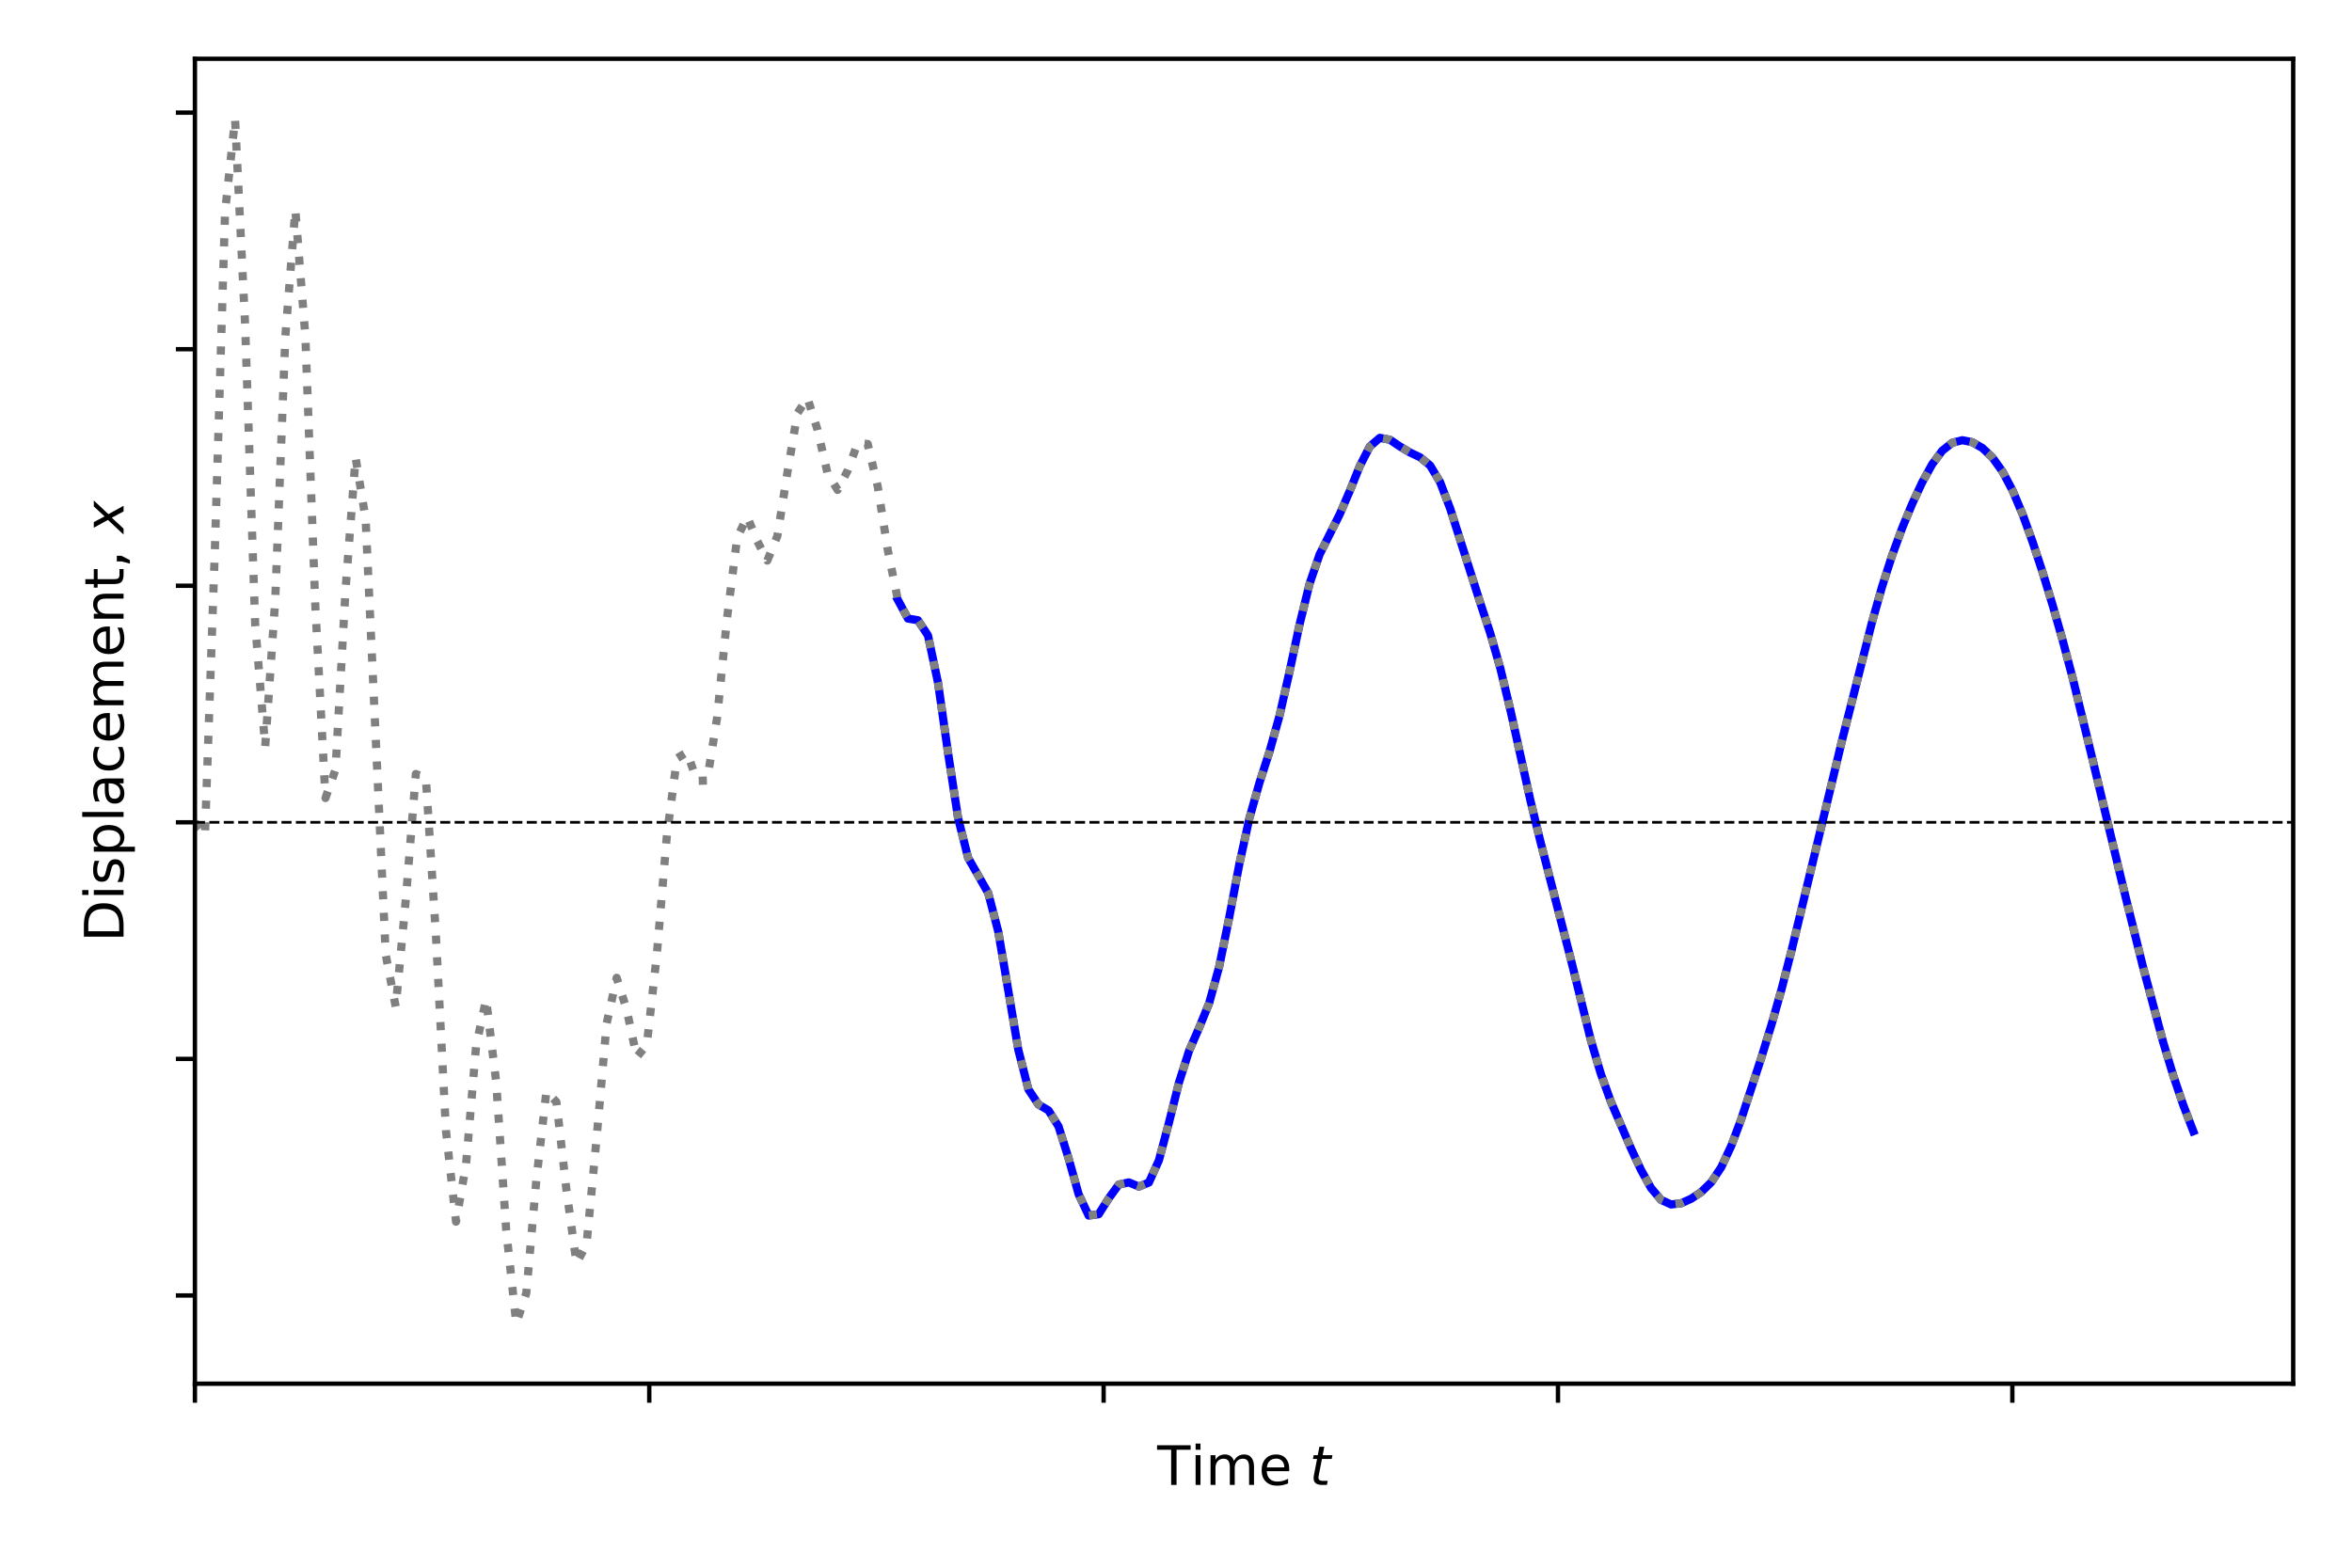 <?xml version="1.0" encoding="utf-8" standalone="no"?>
<!DOCTYPE svg PUBLIC "-//W3C//DTD SVG 1.1//EN"
  "http://www.w3.org/Graphics/SVG/1.1/DTD/svg11.dtd">
<!-- Created with matplotlib (https://matplotlib.org/) -->
<svg height="288pt" version="1.1" viewBox="0 0 432 288" width="432pt" xmlns="http://www.w3.org/2000/svg" xmlns:xlink="http://www.w3.org/1999/xlink">
 <defs>
  <style type="text/css">*{stroke-linecap:butt;stroke-linejoin:round;}</style>
 </defs>
 <g id="figure_1">
  <g id="patch_1">
   <path d="M 0 288 
L 432 288 
L 432 0 
L 0 0 
z
" style="fill:none;"/>
  </g>
  <g id="axes_1">
   <g id="patch_2">
    <path d="M 35.8 254.2 
L 421.2 254.2 
L 421.2 10.8 
L 35.8 10.8 
z
" style="fill:none;"/>
   </g>
   <g id="matplotlib.axis_1">
    <g id="xtick_1">
     <g id="line2d_1">
      <defs>
       <path d="M 0 0 
L 0 3.5 
" id="m0857f02099" style="stroke:#000000;stroke-width:0.8;"/>
      </defs>
      <g>
       <use style="stroke:#000000;stroke-width:0.8;" x="35.8" xlink:href="#m0857f02099" y="254.2"/>
      </g>
     </g>
    </g>
    <g id="xtick_2">
     <g id="line2d_2">
      <g>
       <use style="stroke:#000000;stroke-width:0.8;" x="119.253" xlink:href="#m0857f02099" y="254.2"/>
      </g>
     </g>
    </g>
    <g id="xtick_3">
     <g id="line2d_3">
      <g>
       <use style="stroke:#000000;stroke-width:0.8;" x="202.707" xlink:href="#m0857f02099" y="254.2"/>
      </g>
     </g>
    </g>
    <g id="xtick_4">
     <g id="line2d_4">
      <g>
       <use style="stroke:#000000;stroke-width:0.8;" x="286.16" xlink:href="#m0857f02099" y="254.2"/>
      </g>
     </g>
    </g>
    <g id="xtick_5">
     <g id="line2d_5">
      <g>
       <use style="stroke:#000000;stroke-width:0.8;" x="369.614" xlink:href="#m0857f02099" y="254.2"/>
      </g>
     </g>
    </g>
    <g id="text_1">
     <!-- Time $t$ -->
     <g transform="translate(212.55 272.798)scale(0.1 -0.1)">
      <defs>
       <path d="M -0.297 72.906 
L 61.375 72.906 
L 61.375 64.594 
L 35.5 64.594 
L 35.5 0 
L 25.594 0 
L 25.594 64.594 
L -0.297 64.594 
z
" id="DejaVuSans-84"/>
       <path d="M 9.422 54.688 
L 18.406 54.688 
L 18.406 0 
L 9.422 0 
z
M 9.422 75.984 
L 18.406 75.984 
L 18.406 64.594 
L 9.422 64.594 
z
" id="DejaVuSans-105"/>
       <path d="M 52 44.188 
Q 55.375 50.25 60.062 53.125 
Q 64.75 56 71.094 56 
Q 79.641 56 84.281 50.016 
Q 88.922 44.047 88.922 33.016 
L 88.922 0 
L 79.891 0 
L 79.891 32.719 
Q 79.891 40.578 77.094 44.375 
Q 74.312 48.188 68.609 48.188 
Q 61.625 48.188 57.562 43.547 
Q 53.516 38.922 53.516 30.906 
L 53.516 0 
L 44.484 0 
L 44.484 32.719 
Q 44.484 40.625 41.703 44.406 
Q 38.922 48.188 33.109 48.188 
Q 26.219 48.188 22.156 43.531 
Q 18.109 38.875 18.109 30.906 
L 18.109 0 
L 9.078 0 
L 9.078 54.688 
L 18.109 54.688 
L 18.109 46.188 
Q 21.188 51.219 25.484 53.609 
Q 29.781 56 35.688 56 
Q 41.656 56 45.828 52.969 
Q 50 49.953 52 44.188 
z
" id="DejaVuSans-109"/>
       <path d="M 56.203 29.594 
L 56.203 25.203 
L 14.891 25.203 
Q 15.484 15.922 20.484 11.062 
Q 25.484 6.203 34.422 6.203 
Q 39.594 6.203 44.453 7.469 
Q 49.312 8.734 54.109 11.281 
L 54.109 2.781 
Q 49.266 0.734 44.188 -0.344 
Q 39.109 -1.422 33.891 -1.422 
Q 20.797 -1.422 13.156 6.188 
Q 5.516 13.812 5.516 26.812 
Q 5.516 40.234 12.766 48.109 
Q 20.016 56 32.328 56 
Q 43.359 56 49.781 48.891 
Q 56.203 41.797 56.203 29.594 
z
M 47.219 32.234 
Q 47.125 39.594 43.094 43.984 
Q 39.062 48.391 32.422 48.391 
Q 24.906 48.391 20.391 44.141 
Q 15.875 39.891 15.188 32.172 
z
" id="DejaVuSans-101"/>
       <path id="DejaVuSans-32"/>
       <path d="M 42.281 54.688 
L 40.922 47.703 
L 23 47.703 
L 17.188 18.016 
Q 16.891 16.359 16.75 15.234 
Q 16.609 14.109 16.609 13.484 
Q 16.609 10.359 18.484 8.938 
Q 20.359 7.516 24.516 7.516 
L 33.594 7.516 
L 32.078 0 
L 23.484 0 
Q 15.484 0 11.547 3.125 
Q 7.625 6.25 7.625 12.594 
Q 7.625 13.719 7.766 15.062 
Q 7.906 16.406 8.203 18.016 
L 14.016 47.703 
L 6.391 47.703 
L 7.812 54.688 
L 15.281 54.688 
L 18.312 70.219 
L 27.297 70.219 
L 24.312 54.688 
z
" id="DejaVuSans-Oblique-116"/>
      </defs>
      <use transform="translate(0 0.016)" xlink:href="#DejaVuSans-84"/>
      <use transform="translate(61.084 0.016)" xlink:href="#DejaVuSans-105"/>
      <use transform="translate(88.867 0.016)" xlink:href="#DejaVuSans-109"/>
      <use transform="translate(186.279 0.016)" xlink:href="#DejaVuSans-101"/>
      <use transform="translate(247.803 0.016)" xlink:href="#DejaVuSans-32"/>
      <use transform="translate(279.59 0.016)" xlink:href="#DejaVuSans-Oblique-116"/>
     </g>
    </g>
   </g>
   <g id="matplotlib.axis_2">
    <g id="ytick_1">
     <g id="line2d_6">
      <defs>
       <path d="M 0 0 
L -3.5 0 
" id="m9c779f10e9" style="stroke:#000000;stroke-width:0.8;"/>
      </defs>
      <g>
       <use style="stroke:#000000;stroke-width:0.8;" x="35.8" xlink:href="#m9c779f10e9" y="237.99"/>
      </g>
     </g>
    </g>
    <g id="ytick_2">
     <g id="line2d_7">
      <g>
       <use style="stroke:#000000;stroke-width:0.8;" x="35.8" xlink:href="#m9c779f10e9" y="194.53"/>
      </g>
     </g>
    </g>
    <g id="ytick_3">
     <g id="line2d_8">
      <g>
       <use style="stroke:#000000;stroke-width:0.8;" x="35.8" xlink:href="#m9c779f10e9" y="151.069"/>
      </g>
     </g>
    </g>
    <g id="ytick_4">
     <g id="line2d_9">
      <g>
       <use style="stroke:#000000;stroke-width:0.8;" x="35.8" xlink:href="#m9c779f10e9" y="107.609"/>
      </g>
     </g>
    </g>
    <g id="ytick_5">
     <g id="line2d_10">
      <g>
       <use style="stroke:#000000;stroke-width:0.8;" x="35.8" xlink:href="#m9c779f10e9" y="64.149"/>
      </g>
     </g>
    </g>
    <g id="ytick_6">
     <g id="line2d_11">
      <g>
       <use style="stroke:#000000;stroke-width:0.8;" x="35.8" xlink:href="#m9c779f10e9" y="20.689"/>
      </g>
     </g>
    </g>
    <g id="text_2">
     <!-- Displacement, $x$ -->
     <g transform="translate(22.7 173.05)rotate(-90)scale(0.1 -0.1)">
      <defs>
       <path d="M 19.672 64.797 
L 19.672 8.109 
L 31.594 8.109 
Q 46.688 8.109 53.688 14.938 
Q 60.688 21.781 60.688 36.531 
Q 60.688 51.172 53.688 57.984 
Q 46.688 64.797 31.594 64.797 
z
M 9.812 72.906 
L 30.078 72.906 
Q 51.266 72.906 61.172 64.094 
Q 71.094 55.281 71.094 36.531 
Q 71.094 17.672 61.125 8.828 
Q 51.172 0 30.078 0 
L 9.812 0 
z
" id="DejaVuSans-68"/>
       <path d="M 44.281 53.078 
L 44.281 44.578 
Q 40.484 46.531 36.375 47.5 
Q 32.281 48.484 27.875 48.484 
Q 21.188 48.484 17.844 46.438 
Q 14.5 44.391 14.5 40.281 
Q 14.5 37.156 16.891 35.375 
Q 19.281 33.594 26.516 31.984 
L 29.594 31.297 
Q 39.156 29.25 43.188 25.516 
Q 47.219 21.781 47.219 15.094 
Q 47.219 7.469 41.188 3.016 
Q 35.156 -1.422 24.609 -1.422 
Q 20.219 -1.422 15.453 -0.562 
Q 10.688 0.297 5.422 2 
L 5.422 11.281 
Q 10.406 8.688 15.234 7.391 
Q 20.062 6.109 24.812 6.109 
Q 31.156 6.109 34.562 8.281 
Q 37.984 10.453 37.984 14.406 
Q 37.984 18.062 35.516 20.016 
Q 33.062 21.969 24.703 23.781 
L 21.578 24.516 
Q 13.234 26.266 9.516 29.906 
Q 5.812 33.547 5.812 39.891 
Q 5.812 47.609 11.281 51.797 
Q 16.75 56 26.812 56 
Q 31.781 56 36.172 55.266 
Q 40.578 54.547 44.281 53.078 
z
" id="DejaVuSans-115"/>
       <path d="M 18.109 8.203 
L 18.109 -20.797 
L 9.078 -20.797 
L 9.078 54.688 
L 18.109 54.688 
L 18.109 46.391 
Q 20.953 51.266 25.266 53.625 
Q 29.594 56 35.594 56 
Q 45.562 56 51.781 48.094 
Q 58.016 40.188 58.016 27.297 
Q 58.016 14.406 51.781 6.484 
Q 45.562 -1.422 35.594 -1.422 
Q 29.594 -1.422 25.266 0.953 
Q 20.953 3.328 18.109 8.203 
z
M 48.688 27.297 
Q 48.688 37.203 44.609 42.844 
Q 40.531 48.484 33.406 48.484 
Q 26.266 48.484 22.188 42.844 
Q 18.109 37.203 18.109 27.297 
Q 18.109 17.391 22.188 11.75 
Q 26.266 6.109 33.406 6.109 
Q 40.531 6.109 44.609 11.75 
Q 48.688 17.391 48.688 27.297 
z
" id="DejaVuSans-112"/>
       <path d="M 9.422 75.984 
L 18.406 75.984 
L 18.406 0 
L 9.422 0 
z
" id="DejaVuSans-108"/>
       <path d="M 34.281 27.484 
Q 23.391 27.484 19.188 25 
Q 14.984 22.516 14.984 16.5 
Q 14.984 11.719 18.141 8.906 
Q 21.297 6.109 26.703 6.109 
Q 34.188 6.109 38.703 11.406 
Q 43.219 16.703 43.219 25.484 
L 43.219 27.484 
z
M 52.203 31.203 
L 52.203 0 
L 43.219 0 
L 43.219 8.297 
Q 40.141 3.328 35.547 0.953 
Q 30.953 -1.422 24.312 -1.422 
Q 15.922 -1.422 10.953 3.297 
Q 6 8.016 6 15.922 
Q 6 25.141 12.172 29.828 
Q 18.359 34.516 30.609 34.516 
L 43.219 34.516 
L 43.219 35.406 
Q 43.219 41.609 39.141 45 
Q 35.062 48.391 27.688 48.391 
Q 23 48.391 18.547 47.266 
Q 14.109 46.141 10.016 43.891 
L 10.016 52.203 
Q 14.938 54.109 19.578 55.047 
Q 24.219 56 28.609 56 
Q 40.484 56 46.344 49.844 
Q 52.203 43.703 52.203 31.203 
z
" id="DejaVuSans-97"/>
       <path d="M 48.781 52.594 
L 48.781 44.188 
Q 44.969 46.297 41.141 47.344 
Q 37.312 48.391 33.406 48.391 
Q 24.656 48.391 19.812 42.844 
Q 14.984 37.312 14.984 27.297 
Q 14.984 17.281 19.812 11.734 
Q 24.656 6.203 33.406 6.203 
Q 37.312 6.203 41.141 7.25 
Q 44.969 8.297 48.781 10.406 
L 48.781 2.094 
Q 45.016 0.344 40.984 -0.531 
Q 36.969 -1.422 32.422 -1.422 
Q 20.062 -1.422 12.781 6.344 
Q 5.516 14.109 5.516 27.297 
Q 5.516 40.672 12.859 48.328 
Q 20.219 56 33.016 56 
Q 37.156 56 41.109 55.141 
Q 45.062 54.297 48.781 52.594 
z
" id="DejaVuSans-99"/>
       <path d="M 54.891 33.016 
L 54.891 0 
L 45.906 0 
L 45.906 32.719 
Q 45.906 40.484 42.875 44.328 
Q 39.844 48.188 33.797 48.188 
Q 26.516 48.188 22.312 43.547 
Q 18.109 38.922 18.109 30.906 
L 18.109 0 
L 9.078 0 
L 9.078 54.688 
L 18.109 54.688 
L 18.109 46.188 
Q 21.344 51.125 25.703 53.562 
Q 30.078 56 35.797 56 
Q 45.219 56 50.047 50.172 
Q 54.891 44.344 54.891 33.016 
z
" id="DejaVuSans-110"/>
       <path d="M 18.312 70.219 
L 18.312 54.688 
L 36.812 54.688 
L 36.812 47.703 
L 18.312 47.703 
L 18.312 18.016 
Q 18.312 11.328 20.141 9.422 
Q 21.969 7.516 27.594 7.516 
L 36.812 7.516 
L 36.812 0 
L 27.594 0 
Q 17.188 0 13.234 3.875 
Q 9.281 7.766 9.281 18.016 
L 9.281 47.703 
L 2.688 47.703 
L 2.688 54.688 
L 9.281 54.688 
L 9.281 70.219 
z
" id="DejaVuSans-116"/>
       <path d="M 11.719 12.406 
L 22.016 12.406 
L 22.016 4 
L 14.016 -11.625 
L 7.719 -11.625 
L 11.719 4 
z
" id="DejaVuSans-44"/>
       <path d="M 60.016 54.688 
L 34.906 27.875 
L 50.297 0 
L 39.984 0 
L 28.422 21.688 
L 8.297 0 
L -2.594 0 
L 24.312 28.812 
L 10.016 54.688 
L 20.312 54.688 
L 30.812 34.906 
L 49.125 54.688 
z
" id="DejaVuSans-Oblique-120"/>
      </defs>
      <use transform="translate(0 0.016)" xlink:href="#DejaVuSans-68"/>
      <use transform="translate(77.002 0.016)" xlink:href="#DejaVuSans-105"/>
      <use transform="translate(104.785 0.016)" xlink:href="#DejaVuSans-115"/>
      <use transform="translate(156.885 0.016)" xlink:href="#DejaVuSans-112"/>
      <use transform="translate(220.361 0.016)" xlink:href="#DejaVuSans-108"/>
      <use transform="translate(248.145 0.016)" xlink:href="#DejaVuSans-97"/>
      <use transform="translate(309.424 0.016)" xlink:href="#DejaVuSans-99"/>
      <use transform="translate(364.404 0.016)" xlink:href="#DejaVuSans-101"/>
      <use transform="translate(425.928 0.016)" xlink:href="#DejaVuSans-109"/>
      <use transform="translate(523.34 0.016)" xlink:href="#DejaVuSans-101"/>
      <use transform="translate(584.863 0.016)" xlink:href="#DejaVuSans-110"/>
      <use transform="translate(648.242 0.016)" xlink:href="#DejaVuSans-116"/>
      <use transform="translate(687.451 0.016)" xlink:href="#DejaVuSans-44"/>
      <use transform="translate(719.238 0.016)" xlink:href="#DejaVuSans-32"/>
      <use transform="translate(751.025 0.016)" xlink:href="#DejaVuSans-Oblique-120"/>
     </g>
    </g>
   </g>
   <g id="line2d_12">
    <path clip-path="url(#p299836cea5)" d="M 164.912 110.207 
L 166.757 113.633 
L 168.601 113.945 
L 170.446 116.738 
L 172.29 125.431 
L 174.135 138.316 
L 175.979 150.317 
L 177.823 157.6 
L 181.512 164.067 
L 183.357 171.14 
L 187.046 192.901 
L 188.89 200.126 
L 190.735 202.905 
L 192.579 203.994 
L 194.424 206.926 
L 196.268 212.788 
L 198.113 219.376 
L 199.957 223.31 
L 201.801 223.059 
L 203.646 220.151 
L 205.49 217.618 
L 207.335 217.219 
L 209.179 217.981 
L 211.024 217.244 
L 212.868 213.138 
L 214.713 206.212 
L 216.557 198.839 
L 218.402 193.049 
L 220.246 188.819 
L 222.09 184.288 
L 223.935 177.578 
L 225.779 168.528 
L 227.624 158.797 
L 229.468 150.367 
L 231.313 143.854 
L 233.157 138.135 
L 235.002 131.532 
L 236.846 123.409 
L 238.691 114.744 
L 240.535 107.241 
L 242.38 101.853 
L 246.068 94.481 
L 247.913 90.208 
L 249.757 85.62 
L 251.602 82.015 
L 253.446 80.433 
L 255.291 80.787 
L 257.135 82.025 
L 258.98 83.128 
L 260.824 84.006 
L 262.669 85.503 
L 264.513 88.58 
L 266.358 93.425 
L 271.891 110.768 
L 273.735 116.373 
L 275.58 122.821 
L 277.424 130.46 
L 281.113 147.122 
L 282.958 154.696 
L 288.491 176.098 
L 292.18 191.021 
L 294.024 197.25 
L 295.869 202.366 
L 299.558 210.945 
L 301.402 214.909 
L 303.247 218.247 
L 305.091 220.432 
L 306.936 221.275 
L 308.78 221.052 
L 310.625 220.218 
L 312.469 218.993 
L 314.314 217.188 
L 316.158 214.416 
L 318.002 210.469 
L 319.847 205.524 
L 323.536 194.232 
L 325.38 188.221 
L 327.225 181.731 
L 329.069 174.573 
L 338.292 136.191 
L 343.825 114.348 
L 345.669 107.832 
L 347.514 102.084 
L 349.358 97.056 
L 351.203 92.593 
L 353.047 88.627 
L 354.892 85.284 
L 356.736 82.8 
L 358.581 81.338 
L 360.425 80.872 
L 362.269 81.241 
L 364.114 82.301 
L 365.958 84.052 
L 367.803 86.615 
L 369.647 90.095 
L 371.492 94.465 
L 373.336 99.555 
L 375.181 105.168 
L 377.025 111.203 
L 378.87 117.677 
L 380.714 124.638 
L 384.403 139.753 
L 389.936 162.846 
L 393.625 177.681 
L 397.314 191.455 
L 399.159 197.549 
L 401.003 202.998 
L 402.848 207.815 
L 402.848 207.815 
" style="fill:none;stroke:#0000ff;stroke-linecap:square;stroke-width:1.5;"/>
   </g>
   <g id="line2d_13">
    <path clip-path="url(#p299836cea5)" d="M 35.8 151.069 
L 37.644 153.48 
L 39.489 100.278 
L 41.333 38.975 
L 43.178 21.864 
L 45.022 59.635 
L 46.867 114.638 
L 48.711 137.191 
L 50.556 110.152 
L 52.4 61.94 
L 54.245 38.536 
L 56.089 61.796 
L 57.934 111.687 
L 59.778 146.603 
L 61.622 141.374 
L 63.467 108.352 
L 65.311 84.047 
L 67.156 95.319 
L 70.845 175.369 
L 72.689 184.985 
L 74.534 165.254 
L 76.378 142.185 
L 78.223 142.963 
L 80.067 171.83 
L 81.912 207.732 
L 83.756 224.433 
L 85.6 213.905 
L 87.445 192.172 
L 89.289 183.578 
L 91.134 198.736 
L 92.978 226.003 
L 94.823 243.136 
L 96.667 237.55 
L 98.512 216.77 
L 100.356 200.495 
L 102.201 202.443 
L 104.045 218.643 
L 105.889 232.087 
L 107.734 228.581 
L 109.578 209.111 
L 111.423 188.038 
L 113.267 179.626 
L 115.112 185.526 
L 116.956 194.188 
L 118.801 191.96 
L 120.645 175.33 
L 122.49 153.445 
L 124.334 139.316 
L 126.179 138.177 
L 128.023 143.453 
L 129.867 143.396 
L 131.712 131.857 
L 133.556 113.427 
L 135.401 98.777 
L 137.245 94.935 
L 139.09 99.392 
L 140.934 102.985 
L 142.779 98.468 
L 144.623 86.821 
L 146.468 75.903 
L 148.312 73.12 
L 150.157 78.945 
L 152.001 86.97 
L 153.845 90.001 
L 155.69 86.453 
L 157.534 81.378 
L 159.379 81.567 
L 161.223 89.423 
L 163.068 101.089 
L 164.912 110.207 
L 166.757 113.633 
L 168.601 113.945 
L 170.446 116.738 
L 172.29 125.431 
L 174.135 138.316 
L 175.979 150.317 
L 177.823 157.6 
L 181.512 164.067 
L 183.357 171.14 
L 187.046 192.901 
L 188.89 200.126 
L 190.735 202.905 
L 192.579 203.994 
L 194.424 206.926 
L 196.268 212.788 
L 198.113 219.376 
L 199.957 223.31 
L 201.801 223.059 
L 203.646 220.151 
L 205.49 217.618 
L 207.335 217.219 
L 209.179 217.981 
L 211.024 217.244 
L 212.868 213.138 
L 214.713 206.212 
L 216.557 198.839 
L 218.402 193.049 
L 220.246 188.819 
L 222.09 184.288 
L 223.935 177.578 
L 225.779 168.528 
L 227.624 158.797 
L 229.468 150.367 
L 231.313 143.854 
L 233.157 138.135 
L 235.002 131.532 
L 236.846 123.409 
L 238.691 114.744 
L 240.535 107.241 
L 242.38 101.853 
L 246.068 94.481 
L 247.913 90.208 
L 249.757 85.62 
L 251.602 82.015 
L 253.446 80.433 
L 255.291 80.787 
L 257.135 82.025 
L 258.98 83.128 
L 260.824 84.006 
L 262.669 85.503 
L 264.513 88.58 
L 266.358 93.425 
L 271.891 110.768 
L 273.735 116.373 
L 275.58 122.821 
L 277.424 130.46 
L 281.113 147.122 
L 282.958 154.696 
L 288.491 176.098 
L 292.18 191.021 
L 294.024 197.25 
L 295.869 202.366 
L 299.558 210.945 
L 301.402 214.909 
L 303.247 218.247 
L 305.091 220.432 
L 306.936 221.275 
L 308.78 221.052 
L 310.625 220.218 
L 312.469 218.993 
L 314.314 217.188 
L 316.158 214.416 
L 318.002 210.469 
L 319.847 205.524 
L 323.536 194.232 
L 325.38 188.221 
L 327.225 181.731 
L 329.069 174.573 
L 338.292 136.191 
L 343.825 114.348 
L 345.669 107.832 
L 347.514 102.084 
L 349.358 97.056 
L 351.203 92.593 
L 353.047 88.627 
L 354.892 85.284 
L 356.736 82.8 
L 358.581 81.338 
L 360.425 80.872 
L 362.269 81.241 
L 364.114 82.301 
L 365.958 84.052 
L 367.803 86.615 
L 369.647 90.095 
L 371.492 94.465 
L 373.336 99.555 
L 375.181 105.168 
L 377.025 111.203 
L 378.87 117.677 
L 380.714 124.638 
L 384.403 139.753 
L 389.936 162.846 
L 393.625 177.681 
L 397.314 191.455 
L 399.159 197.549 
L 401.003 202.998 
L 402.848 207.815 
L 402.848 207.815 
" style="fill:none;stroke:#808080;stroke-dasharray:1.5,2.475;stroke-dashoffset:0;stroke-width:1.5;"/>
   </g>
   <g id="line2d_14">
    <path clip-path="url(#p299836cea5)" d="M 35.8 254.2 
L 35.8 10.8 
" style="fill:none;stroke:#000000;stroke-dasharray:1.85,0.8;stroke-dashoffset:0;stroke-width:0.5;"/>
   </g>
   <g id="line2d_15">
    <path clip-path="url(#p299836cea5)" d="M 35.8 151.069 
L 421.2 151.069 
" style="fill:none;stroke:#000000;stroke-dasharray:1.85,0.8;stroke-dashoffset:0;stroke-width:0.5;"/>
   </g>
   <g id="patch_3">
    <path d="M 35.8 254.2 
L 35.8 10.8 
" style="fill:none;stroke:#000000;stroke-linecap:square;stroke-linejoin:miter;stroke-width:0.8;"/>
   </g>
   <g id="patch_4">
    <path d="M 421.2 254.2 
L 421.2 10.8 
" style="fill:none;stroke:#000000;stroke-linecap:square;stroke-linejoin:miter;stroke-width:0.8;"/>
   </g>
   <g id="patch_5">
    <path d="M 35.8 254.2 
L 421.2 254.2 
" style="fill:none;stroke:#000000;stroke-linecap:square;stroke-linejoin:miter;stroke-width:0.8;"/>
   </g>
   <g id="patch_6">
    <path d="M 35.8 10.8 
L 421.2 10.8 
" style="fill:none;stroke:#000000;stroke-linecap:square;stroke-linejoin:miter;stroke-width:0.8;"/>
   </g>
  </g>
 </g>
 <defs>
  <clipPath id="p299836cea5">
   <rect height="243.4" width="385.4" x="35.8" y="10.8"/>
  </clipPath>
 </defs>
</svg>

